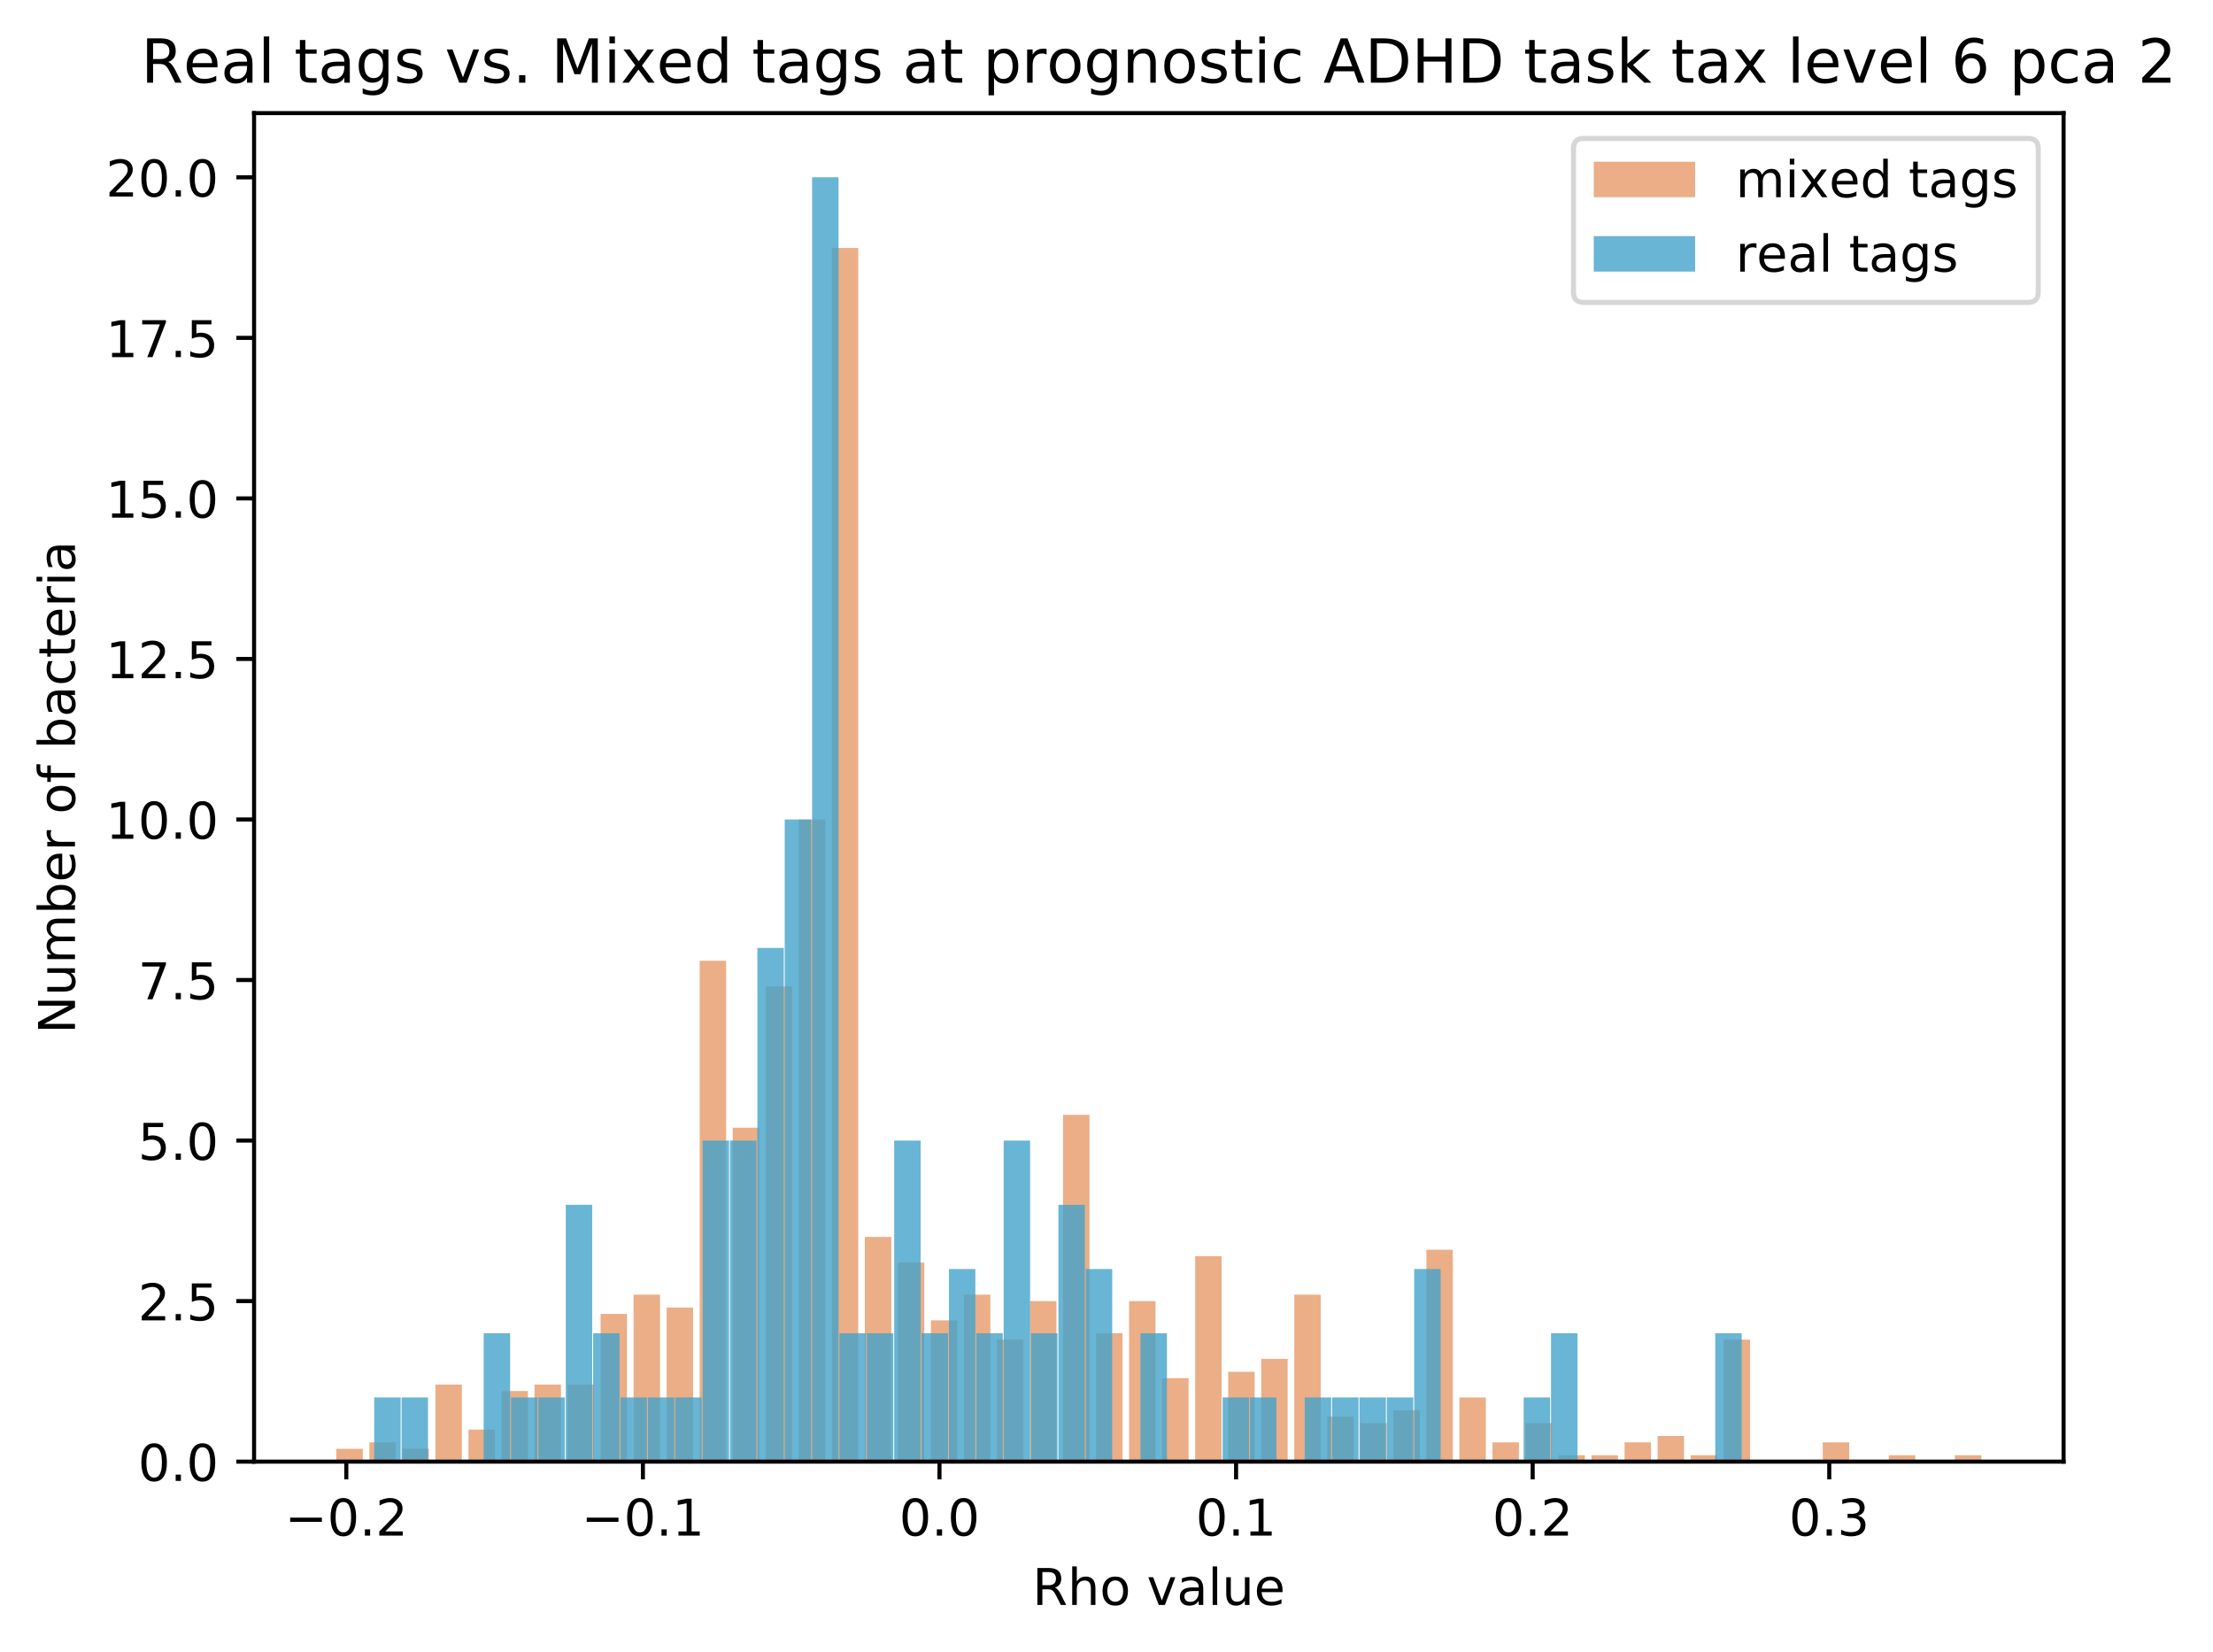 <?xml version="1.0" encoding="utf-8" standalone="no"?>
<!DOCTYPE svg PUBLIC "-//W3C//DTD SVG 1.1//EN"
  "http://www.w3.org/Graphics/SVG/1.1/DTD/svg11.dtd">
<!-- Created with matplotlib (https://matplotlib.org/) -->
<svg height="325.986pt" version="1.1" viewBox="0 0 436.754 325.986" width="436.754pt" xmlns="http://www.w3.org/2000/svg" xmlns:xlink="http://www.w3.org/1999/xlink">
 <defs>
  <style type="text/css">
*{stroke-linecap:butt;stroke-linejoin:round;}
  </style>
 </defs>
 <g id="figure_1">
  <g id="patch_1">
   <path d="M 0 325.986 
L 436.754 325.986 
L 436.754 0 
L 0 0 
z
" style="fill:#ffffff;"/>
  </g>
  <g id="axes_1">
   <g id="patch_2">
    <path d="M 50.144 288.43 
L 407.264 288.43 
L 407.264 22.318 
L 50.144 22.318 
z
" style="fill:#ffffff;"/>
   </g>
   <g id="patch_3">
    <path clip-path="url(#p347e529876)" d="M 66.376 288.43 
L 71.592 288.43 
L 71.592 285.896 
L 66.376 285.896 
z
" style="fill:#d95f0e;opacity:0.5;"/>
   </g>
   <g id="patch_4">
    <path clip-path="url(#p347e529876)" d="M 72.896 288.43 
L 78.111 288.43 
L 78.111 284.629 
L 72.896 284.629 
z
" style="fill:#d95f0e;opacity:0.5;"/>
   </g>
   <g id="patch_5">
    <path clip-path="url(#p347e529876)" d="M 79.415 288.43 
L 84.63 288.43 
L 84.63 285.896 
L 79.415 285.896 
z
" style="fill:#d95f0e;opacity:0.5;"/>
   </g>
   <g id="patch_6">
    <path clip-path="url(#p347e529876)" d="M 85.934 288.43 
L 91.149 288.43 
L 91.149 273.224 
L 85.934 273.224 
z
" style="fill:#d95f0e;opacity:0.5;"/>
   </g>
   <g id="patch_7">
    <path clip-path="url(#p347e529876)" d="M 92.453 288.43 
L 97.668 288.43 
L 97.668 282.094 
L 92.453 282.094 
z
" style="fill:#d95f0e;opacity:0.5;"/>
   </g>
   <g id="patch_8">
    <path clip-path="url(#p347e529876)" d="M 98.972 288.43 
L 104.188 288.43 
L 104.188 274.491 
L 98.972 274.491 
z
" style="fill:#d95f0e;opacity:0.5;"/>
   </g>
   <g id="patch_9">
    <path clip-path="url(#p347e529876)" d="M 105.491 288.43 
L 110.707 288.43 
L 110.707 273.224 
L 105.491 273.224 
z
" style="fill:#d95f0e;opacity:0.5;"/>
   </g>
   <g id="patch_10">
    <path clip-path="url(#p347e529876)" d="M 112.011 288.43 
L 117.226 288.43 
L 117.226 273.224 
L 112.011 273.224 
z
" style="fill:#d95f0e;opacity:0.5;"/>
   </g>
   <g id="patch_11">
    <path clip-path="url(#p347e529876)" d="M 118.53 288.43 
L 123.745 288.43 
L 123.745 259.285 
L 118.53 259.285 
z
" style="fill:#d95f0e;opacity:0.5;"/>
   </g>
   <g id="patch_12">
    <path clip-path="url(#p347e529876)" d="M 125.049 288.43 
L 130.264 288.43 
L 130.264 255.483 
L 125.049 255.483 
z
" style="fill:#d95f0e;opacity:0.5;"/>
   </g>
   <g id="patch_13">
    <path clip-path="url(#p347e529876)" d="M 131.568 288.43 
L 136.783 288.43 
L 136.783 258.017 
L 131.568 258.017 
z
" style="fill:#d95f0e;opacity:0.5;"/>
   </g>
   <g id="patch_14">
    <path clip-path="url(#p347e529876)" d="M 138.087 288.43 
L 143.303 288.43 
L 143.303 189.589 
L 138.087 189.589 
z
" style="fill:#d95f0e;opacity:0.5;"/>
   </g>
   <g id="patch_15">
    <path clip-path="url(#p347e529876)" d="M 144.606 288.43 
L 149.822 288.43 
L 149.822 222.536 
L 144.606 222.536 
z
" style="fill:#d95f0e;opacity:0.5;"/>
   </g>
   <g id="patch_16">
    <path clip-path="url(#p347e529876)" d="M 151.126 288.43 
L 156.341 288.43 
L 156.341 194.657 
L 151.126 194.657 
z
" style="fill:#d95f0e;opacity:0.5;"/>
   </g>
   <g id="patch_17">
    <path clip-path="url(#p347e529876)" d="M 157.645 288.43 
L 162.86 288.43 
L 162.86 161.71 
L 157.645 161.71 
z
" style="fill:#d95f0e;opacity:0.5;"/>
   </g>
   <g id="patch_18">
    <path clip-path="url(#p347e529876)" d="M 164.164 288.43 
L 169.379 288.43 
L 169.379 48.929 
L 164.164 48.929 
z
" style="fill:#d95f0e;opacity:0.5;"/>
   </g>
   <g id="patch_19">
    <path clip-path="url(#p347e529876)" d="M 170.683 288.43 
L 175.898 288.43 
L 175.898 244.078 
L 170.683 244.078 
z
" style="fill:#d95f0e;opacity:0.5;"/>
   </g>
   <g id="patch_20">
    <path clip-path="url(#p347e529876)" d="M 177.202 288.43 
L 182.418 288.43 
L 182.418 249.147 
L 177.202 249.147 
z
" style="fill:#d95f0e;opacity:0.5;"/>
   </g>
   <g id="patch_21">
    <path clip-path="url(#p347e529876)" d="M 183.721 288.43 
L 188.937 288.43 
L 188.937 260.552 
L 183.721 260.552 
z
" style="fill:#d95f0e;opacity:0.5;"/>
   </g>
   <g id="patch_22">
    <path clip-path="url(#p347e529876)" d="M 190.241 288.43 
L 195.456 288.43 
L 195.456 255.483 
L 190.241 255.483 
z
" style="fill:#d95f0e;opacity:0.5;"/>
   </g>
   <g id="patch_23">
    <path clip-path="url(#p347e529876)" d="M 196.76 288.43 
L 201.975 288.43 
L 201.975 264.353 
L 196.76 264.353 
z
" style="fill:#d95f0e;opacity:0.5;"/>
   </g>
   <g id="patch_24">
    <path clip-path="url(#p347e529876)" d="M 203.279 288.43 
L 208.494 288.43 
L 208.494 256.75 
L 203.279 256.75 
z
" style="fill:#d95f0e;opacity:0.5;"/>
   </g>
   <g id="patch_25">
    <path clip-path="url(#p347e529876)" d="M 209.798 288.43 
L 215.013 288.43 
L 215.013 220.001 
L 209.798 220.001 
z
" style="fill:#d95f0e;opacity:0.5;"/>
   </g>
   <g id="patch_26">
    <path clip-path="url(#p347e529876)" d="M 216.317 288.43 
L 221.533 288.43 
L 221.533 263.086 
L 216.317 263.086 
z
" style="fill:#d95f0e;opacity:0.5;"/>
   </g>
   <g id="patch_27">
    <path clip-path="url(#p347e529876)" d="M 222.836 288.43 
L 228.052 288.43 
L 228.052 256.75 
L 222.836 256.75 
z
" style="fill:#d95f0e;opacity:0.5;"/>
   </g>
   <g id="patch_28">
    <path clip-path="url(#p347e529876)" d="M 229.356 288.43 
L 234.571 288.43 
L 234.571 271.957 
L 229.356 271.957 
z
" style="fill:#d95f0e;opacity:0.5;"/>
   </g>
   <g id="patch_29">
    <path clip-path="url(#p347e529876)" d="M 235.875 288.43 
L 241.09 288.43 
L 241.09 247.88 
L 235.875 247.88 
z
" style="fill:#d95f0e;opacity:0.5;"/>
   </g>
   <g id="patch_30">
    <path clip-path="url(#p347e529876)" d="M 242.394 288.43 
L 247.609 288.43 
L 247.609 270.689 
L 242.394 270.689 
z
" style="fill:#d95f0e;opacity:0.5;"/>
   </g>
   <g id="patch_31">
    <path clip-path="url(#p347e529876)" d="M 248.913 288.43 
L 254.129 288.43 
L 254.129 268.155 
L 248.913 268.155 
z
" style="fill:#d95f0e;opacity:0.5;"/>
   </g>
   <g id="patch_32">
    <path clip-path="url(#p347e529876)" d="M 255.432 288.43 
L 260.648 288.43 
L 260.648 255.483 
L 255.432 255.483 
z
" style="fill:#d95f0e;opacity:0.5;"/>
   </g>
   <g id="patch_33">
    <path clip-path="url(#p347e529876)" d="M 261.952 288.43 
L 267.167 288.43 
L 267.167 279.56 
L 261.952 279.56 
z
" style="fill:#d95f0e;opacity:0.5;"/>
   </g>
   <g id="patch_34">
    <path clip-path="url(#p347e529876)" d="M 268.471 288.43 
L 273.686 288.43 
L 273.686 280.827 
L 268.471 280.827 
z
" style="fill:#d95f0e;opacity:0.5;"/>
   </g>
   <g id="patch_35">
    <path clip-path="url(#p347e529876)" d="M 274.99 288.43 
L 280.205 288.43 
L 280.205 278.293 
L 274.99 278.293 
z
" style="fill:#d95f0e;opacity:0.5;"/>
   </g>
   <g id="patch_36">
    <path clip-path="url(#p347e529876)" d="M 281.509 288.43 
L 286.724 288.43 
L 286.724 246.613 
L 281.509 246.613 
z
" style="fill:#d95f0e;opacity:0.5;"/>
   </g>
   <g id="patch_37">
    <path clip-path="url(#p347e529876)" d="M 288.028 288.43 
L 293.244 288.43 
L 293.244 275.758 
L 288.028 275.758 
z
" style="fill:#d95f0e;opacity:0.5;"/>
   </g>
   <g id="patch_38">
    <path clip-path="url(#p347e529876)" d="M 294.547 288.43 
L 299.763 288.43 
L 299.763 284.629 
L 294.547 284.629 
z
" style="fill:#d95f0e;opacity:0.5;"/>
   </g>
   <g id="patch_39">
    <path clip-path="url(#p347e529876)" d="M 301.067 288.43 
L 306.282 288.43 
L 306.282 280.827 
L 301.067 280.827 
z
" style="fill:#d95f0e;opacity:0.5;"/>
   </g>
   <g id="patch_40">
    <path clip-path="url(#p347e529876)" d="M 307.586 288.43 
L 312.801 288.43 
L 312.801 287.163 
L 307.586 287.163 
z
" style="fill:#d95f0e;opacity:0.5;"/>
   </g>
   <g id="patch_41">
    <path clip-path="url(#p347e529876)" d="M 314.105 288.43 
L 319.32 288.43 
L 319.32 287.163 
L 314.105 287.163 
z
" style="fill:#d95f0e;opacity:0.5;"/>
   </g>
   <g id="patch_42">
    <path clip-path="url(#p347e529876)" d="M 320.624 288.43 
L 325.839 288.43 
L 325.839 284.629 
L 320.624 284.629 
z
" style="fill:#d95f0e;opacity:0.5;"/>
   </g>
   <g id="patch_43">
    <path clip-path="url(#p347e529876)" d="M 327.143 288.43 
L 332.359 288.43 
L 332.359 283.361 
L 327.143 283.361 
z
" style="fill:#d95f0e;opacity:0.5;"/>
   </g>
   <g id="patch_44">
    <path clip-path="url(#p347e529876)" d="M 333.662 288.43 
L 338.878 288.43 
L 338.878 287.163 
L 333.662 287.163 
z
" style="fill:#d95f0e;opacity:0.5;"/>
   </g>
   <g id="patch_45">
    <path clip-path="url(#p347e529876)" d="M 340.182 288.43 
L 345.397 288.43 
L 345.397 264.353 
L 340.182 264.353 
z
" style="fill:#d95f0e;opacity:0.5;"/>
   </g>
   <g id="patch_46">
    <path clip-path="url(#p347e529876)" d="M 346.701 288.43 
L 351.916 288.43 
L 351.916 288.43 
L 346.701 288.43 
z
" style="fill:#d95f0e;opacity:0.5;"/>
   </g>
   <g id="patch_47">
    <path clip-path="url(#p347e529876)" d="M 353.22 288.43 
L 358.435 288.43 
L 358.435 288.43 
L 353.22 288.43 
z
" style="fill:#d95f0e;opacity:0.5;"/>
   </g>
   <g id="patch_48">
    <path clip-path="url(#p347e529876)" d="M 359.739 288.43 
L 364.954 288.43 
L 364.954 284.629 
L 359.739 284.629 
z
" style="fill:#d95f0e;opacity:0.5;"/>
   </g>
   <g id="patch_49">
    <path clip-path="url(#p347e529876)" d="M 366.258 288.43 
L 371.474 288.43 
L 371.474 288.43 
L 366.258 288.43 
z
" style="fill:#d95f0e;opacity:0.5;"/>
   </g>
   <g id="patch_50">
    <path clip-path="url(#p347e529876)" d="M 372.777 288.43 
L 377.993 288.43 
L 377.993 287.163 
L 372.777 287.163 
z
" style="fill:#d95f0e;opacity:0.5;"/>
   </g>
   <g id="patch_51">
    <path clip-path="url(#p347e529876)" d="M 379.297 288.43 
L 384.512 288.43 
L 384.512 288.43 
L 379.297 288.43 
z
" style="fill:#d95f0e;opacity:0.5;"/>
   </g>
   <g id="patch_52">
    <path clip-path="url(#p347e529876)" d="M 385.816 288.43 
L 391.031 288.43 
L 391.031 287.163 
L 385.816 287.163 
z
" style="fill:#d95f0e;opacity:0.5;"/>
   </g>
   <g id="patch_53">
    <path clip-path="url(#p347e529876)" d="M 73.852 288.43 
L 79.067 288.43 
L 79.067 275.758 
L 73.852 275.758 
z
" style="fill:#43a2ca;opacity:0.8;"/>
   </g>
   <g id="patch_54">
    <path clip-path="url(#p347e529876)" d="M 79.253 288.43 
L 84.469 288.43 
L 84.469 275.758 
L 79.253 275.758 
z
" style="fill:#43a2ca;opacity:0.8;"/>
   </g>
   <g id="patch_55">
    <path clip-path="url(#p347e529876)" d="M 84.655 288.43 
L 89.87 288.43 
L 89.87 288.43 
L 84.655 288.43 
z
" style="fill:#43a2ca;opacity:0.8;"/>
   </g>
   <g id="patch_56">
    <path clip-path="url(#p347e529876)" d="M 90.056 288.43 
L 95.272 288.43 
L 95.272 288.43 
L 90.056 288.43 
z
" style="fill:#43a2ca;opacity:0.8;"/>
   </g>
   <g id="patch_57">
    <path clip-path="url(#p347e529876)" d="M 95.458 288.43 
L 100.673 288.43 
L 100.673 263.086 
L 95.458 263.086 
z
" style="fill:#43a2ca;opacity:0.8;"/>
   </g>
   <g id="patch_58">
    <path clip-path="url(#p347e529876)" d="M 100.859 288.43 
L 106.074 288.43 
L 106.074 275.758 
L 100.859 275.758 
z
" style="fill:#43a2ca;opacity:0.8;"/>
   </g>
   <g id="patch_59">
    <path clip-path="url(#p347e529876)" d="M 106.26 288.43 
L 111.476 288.43 
L 111.476 275.758 
L 106.26 275.758 
z
" style="fill:#43a2ca;opacity:0.8;"/>
   </g>
   <g id="patch_60">
    <path clip-path="url(#p347e529876)" d="M 111.662 288.43 
L 116.877 288.43 
L 116.877 237.742 
L 111.662 237.742 
z
" style="fill:#43a2ca;opacity:0.8;"/>
   </g>
   <g id="patch_61">
    <path clip-path="url(#p347e529876)" d="M 117.063 288.43 
L 122.278 288.43 
L 122.278 263.086 
L 117.063 263.086 
z
" style="fill:#43a2ca;opacity:0.8;"/>
   </g>
   <g id="patch_62">
    <path clip-path="url(#p347e529876)" d="M 122.464 288.43 
L 127.68 288.43 
L 127.68 275.758 
L 122.464 275.758 
z
" style="fill:#43a2ca;opacity:0.8;"/>
   </g>
   <g id="patch_63">
    <path clip-path="url(#p347e529876)" d="M 127.866 288.43 
L 133.081 288.43 
L 133.081 275.758 
L 127.866 275.758 
z
" style="fill:#43a2ca;opacity:0.8;"/>
   </g>
   <g id="patch_64">
    <path clip-path="url(#p347e529876)" d="M 133.267 288.43 
L 138.482 288.43 
L 138.482 275.758 
L 133.267 275.758 
z
" style="fill:#43a2ca;opacity:0.8;"/>
   </g>
   <g id="patch_65">
    <path clip-path="url(#p347e529876)" d="M 138.668 288.43 
L 143.884 288.43 
L 143.884 225.07 
L 138.668 225.07 
z
" style="fill:#43a2ca;opacity:0.8;"/>
   </g>
   <g id="patch_66">
    <path clip-path="url(#p347e529876)" d="M 144.07 288.43 
L 149.285 288.43 
L 149.285 225.07 
L 144.07 225.07 
z
" style="fill:#43a2ca;opacity:0.8;"/>
   </g>
   <g id="patch_67">
    <path clip-path="url(#p347e529876)" d="M 149.471 288.43 
L 154.686 288.43 
L 154.686 187.054 
L 149.471 187.054 
z
" style="fill:#43a2ca;opacity:0.8;"/>
   </g>
   <g id="patch_68">
    <path clip-path="url(#p347e529876)" d="M 154.872 288.43 
L 160.088 288.43 
L 160.088 161.71 
L 154.872 161.71 
z
" style="fill:#43a2ca;opacity:0.8;"/>
   </g>
   <g id="patch_69">
    <path clip-path="url(#p347e529876)" d="M 160.274 288.43 
L 165.489 288.43 
L 165.489 34.99 
L 160.274 34.99 
z
" style="fill:#43a2ca;opacity:0.8;"/>
   </g>
   <g id="patch_70">
    <path clip-path="url(#p347e529876)" d="M 165.675 288.43 
L 170.89 288.43 
L 170.89 263.086 
L 165.675 263.086 
z
" style="fill:#43a2ca;opacity:0.8;"/>
   </g>
   <g id="patch_71">
    <path clip-path="url(#p347e529876)" d="M 171.076 288.43 
L 176.292 288.43 
L 176.292 263.086 
L 171.076 263.086 
z
" style="fill:#43a2ca;opacity:0.8;"/>
   </g>
   <g id="patch_72">
    <path clip-path="url(#p347e529876)" d="M 176.478 288.43 
L 181.693 288.43 
L 181.693 225.07 
L 176.478 225.07 
z
" style="fill:#43a2ca;opacity:0.8;"/>
   </g>
   <g id="patch_73">
    <path clip-path="url(#p347e529876)" d="M 181.879 288.43 
L 187.094 288.43 
L 187.094 263.086 
L 181.879 263.086 
z
" style="fill:#43a2ca;opacity:0.8;"/>
   </g>
   <g id="patch_74">
    <path clip-path="url(#p347e529876)" d="M 187.281 288.43 
L 192.496 288.43 
L 192.496 250.414 
L 187.281 250.414 
z
" style="fill:#43a2ca;opacity:0.8;"/>
   </g>
   <g id="patch_75">
    <path clip-path="url(#p347e529876)" d="M 192.682 288.43 
L 197.897 288.43 
L 197.897 263.086 
L 192.682 263.086 
z
" style="fill:#43a2ca;opacity:0.8;"/>
   </g>
   <g id="patch_76">
    <path clip-path="url(#p347e529876)" d="M 198.083 288.43 
L 203.299 288.43 
L 203.299 225.07 
L 198.083 225.07 
z
" style="fill:#43a2ca;opacity:0.8;"/>
   </g>
   <g id="patch_77">
    <path clip-path="url(#p347e529876)" d="M 203.485 288.43 
L 208.7 288.43 
L 208.7 263.086 
L 203.485 263.086 
z
" style="fill:#43a2ca;opacity:0.8;"/>
   </g>
   <g id="patch_78">
    <path clip-path="url(#p347e529876)" d="M 208.886 288.43 
L 214.101 288.43 
L 214.101 237.742 
L 208.886 237.742 
z
" style="fill:#43a2ca;opacity:0.8;"/>
   </g>
   <g id="patch_79">
    <path clip-path="url(#p347e529876)" d="M 214.287 288.43 
L 219.503 288.43 
L 219.503 250.414 
L 214.287 250.414 
z
" style="fill:#43a2ca;opacity:0.8;"/>
   </g>
   <g id="patch_80">
    <path clip-path="url(#p347e529876)" d="M 219.689 288.43 
L 224.904 288.43 
L 224.904 288.43 
L 219.689 288.43 
z
" style="fill:#43a2ca;opacity:0.8;"/>
   </g>
   <g id="patch_81">
    <path clip-path="url(#p347e529876)" d="M 225.09 288.43 
L 230.305 288.43 
L 230.305 263.086 
L 225.09 263.086 
z
" style="fill:#43a2ca;opacity:0.8;"/>
   </g>
   <g id="patch_82">
    <path clip-path="url(#p347e529876)" d="M 230.491 288.43 
L 235.707 288.43 
L 235.707 288.43 
L 230.491 288.43 
z
" style="fill:#43a2ca;opacity:0.8;"/>
   </g>
   <g id="patch_83">
    <path clip-path="url(#p347e529876)" d="M 235.893 288.43 
L 241.108 288.43 
L 241.108 288.43 
L 235.893 288.43 
z
" style="fill:#43a2ca;opacity:0.8;"/>
   </g>
   <g id="patch_84">
    <path clip-path="url(#p347e529876)" d="M 241.294 288.43 
L 246.509 288.43 
L 246.509 275.758 
L 241.294 275.758 
z
" style="fill:#43a2ca;opacity:0.8;"/>
   </g>
   <g id="patch_85">
    <path clip-path="url(#p347e529876)" d="M 246.695 288.43 
L 251.911 288.43 
L 251.911 275.758 
L 246.695 275.758 
z
" style="fill:#43a2ca;opacity:0.8;"/>
   </g>
   <g id="patch_86">
    <path clip-path="url(#p347e529876)" d="M 252.097 288.43 
L 257.312 288.43 
L 257.312 288.43 
L 252.097 288.43 
z
" style="fill:#43a2ca;opacity:0.8;"/>
   </g>
   <g id="patch_87">
    <path clip-path="url(#p347e529876)" d="M 257.498 288.43 
L 262.713 288.43 
L 262.713 275.758 
L 257.498 275.758 
z
" style="fill:#43a2ca;opacity:0.8;"/>
   </g>
   <g id="patch_88">
    <path clip-path="url(#p347e529876)" d="M 262.899 288.43 
L 268.115 288.43 
L 268.115 275.758 
L 262.899 275.758 
z
" style="fill:#43a2ca;opacity:0.8;"/>
   </g>
   <g id="patch_89">
    <path clip-path="url(#p347e529876)" d="M 268.301 288.43 
L 273.516 288.43 
L 273.516 275.758 
L 268.301 275.758 
z
" style="fill:#43a2ca;opacity:0.8;"/>
   </g>
   <g id="patch_90">
    <path clip-path="url(#p347e529876)" d="M 273.702 288.43 
L 278.917 288.43 
L 278.917 275.758 
L 273.702 275.758 
z
" style="fill:#43a2ca;opacity:0.8;"/>
   </g>
   <g id="patch_91">
    <path clip-path="url(#p347e529876)" d="M 279.103 288.43 
L 284.319 288.43 
L 284.319 250.414 
L 279.103 250.414 
z
" style="fill:#43a2ca;opacity:0.8;"/>
   </g>
   <g id="patch_92">
    <path clip-path="url(#p347e529876)" d="M 284.505 288.43 
L 289.72 288.43 
L 289.72 288.43 
L 284.505 288.43 
z
" style="fill:#43a2ca;opacity:0.8;"/>
   </g>
   <g id="patch_93">
    <path clip-path="url(#p347e529876)" d="M 289.906 288.43 
L 295.122 288.43 
L 295.122 288.43 
L 289.906 288.43 
z
" style="fill:#43a2ca;opacity:0.8;"/>
   </g>
   <g id="patch_94">
    <path clip-path="url(#p347e529876)" d="M 295.308 288.43 
L 300.523 288.43 
L 300.523 288.43 
L 295.308 288.43 
z
" style="fill:#43a2ca;opacity:0.8;"/>
   </g>
   <g id="patch_95">
    <path clip-path="url(#p347e529876)" d="M 300.709 288.43 
L 305.924 288.43 
L 305.924 275.758 
L 300.709 275.758 
z
" style="fill:#43a2ca;opacity:0.8;"/>
   </g>
   <g id="patch_96">
    <path clip-path="url(#p347e529876)" d="M 306.11 288.43 
L 311.326 288.43 
L 311.326 263.086 
L 306.11 263.086 
z
" style="fill:#43a2ca;opacity:0.8;"/>
   </g>
   <g id="patch_97">
    <path clip-path="url(#p347e529876)" d="M 311.512 288.43 
L 316.727 288.43 
L 316.727 288.43 
L 311.512 288.43 
z
" style="fill:#43a2ca;opacity:0.8;"/>
   </g>
   <g id="patch_98">
    <path clip-path="url(#p347e529876)" d="M 316.913 288.43 
L 322.128 288.43 
L 322.128 288.43 
L 316.913 288.43 
z
" style="fill:#43a2ca;opacity:0.8;"/>
   </g>
   <g id="patch_99">
    <path clip-path="url(#p347e529876)" d="M 322.314 288.43 
L 327.53 288.43 
L 327.53 288.43 
L 322.314 288.43 
z
" style="fill:#43a2ca;opacity:0.8;"/>
   </g>
   <g id="patch_100">
    <path clip-path="url(#p347e529876)" d="M 327.716 288.43 
L 332.931 288.43 
L 332.931 288.43 
L 327.716 288.43 
z
" style="fill:#43a2ca;opacity:0.8;"/>
   </g>
   <g id="patch_101">
    <path clip-path="url(#p347e529876)" d="M 333.117 288.43 
L 338.332 288.43 
L 338.332 288.43 
L 333.117 288.43 
z
" style="fill:#43a2ca;opacity:0.8;"/>
   </g>
   <g id="patch_102">
    <path clip-path="url(#p347e529876)" d="M 338.518 288.43 
L 343.734 288.43 
L 343.734 263.086 
L 338.518 263.086 
z
" style="fill:#43a2ca;opacity:0.8;"/>
   </g>
   <g id="matplotlib.axis_1">
    <g id="xtick_1">
     <g id="line2d_1">
      <defs>
       <path d="M 0 0 
L 0 3.5 
" id="m3e6e221040" style="stroke:#000000;stroke-width:0.8;"/>
      </defs>
      <g>
       <use style="stroke:#000000;stroke-width:0.8;" x="68.347" xlink:href="#m3e6e221040" y="288.43"/>
      </g>
     </g>
     <g id="text_1">
      <!-- −0.2 -->
      <defs>
       <path d="M 10.594 35.5 
L 73.188 35.5 
L 73.188 27.203 
L 10.594 27.203 
z
" id="DejaVuSans-8722"/>
       <path d="M 31.781 66.406 
Q 24.172 66.406 20.328 58.906 
Q 16.5 51.422 16.5 36.375 
Q 16.5 21.391 20.328 13.891 
Q 24.172 6.391 31.781 6.391 
Q 39.453 6.391 43.281 13.891 
Q 47.125 21.391 47.125 36.375 
Q 47.125 51.422 43.281 58.906 
Q 39.453 66.406 31.781 66.406 
z
M 31.781 74.219 
Q 44.047 74.219 50.516 64.516 
Q 56.984 54.828 56.984 36.375 
Q 56.984 17.969 50.516 8.266 
Q 44.047 -1.422 31.781 -1.422 
Q 19.531 -1.422 13.062 8.266 
Q 6.594 17.969 6.594 36.375 
Q 6.594 54.828 13.062 64.516 
Q 19.531 74.219 31.781 74.219 
z
" id="DejaVuSans-48"/>
       <path d="M 10.688 12.406 
L 21 12.406 
L 21 0 
L 10.688 0 
z
" id="DejaVuSans-46"/>
       <path d="M 19.188 8.297 
L 53.609 8.297 
L 53.609 0 
L 7.328 0 
L 7.328 8.297 
Q 12.938 14.109 22.625 23.891 
Q 32.328 33.688 34.812 36.531 
Q 39.547 41.844 41.422 45.531 
Q 43.312 49.219 43.312 52.781 
Q 43.312 58.594 39.234 62.25 
Q 35.156 65.922 28.609 65.922 
Q 23.969 65.922 18.812 64.312 
Q 13.672 62.703 7.812 59.422 
L 7.812 69.391 
Q 13.766 71.781 18.938 73 
Q 24.125 74.219 28.422 74.219 
Q 39.75 74.219 46.484 68.547 
Q 53.219 62.891 53.219 53.422 
Q 53.219 48.922 51.531 44.891 
Q 49.859 40.875 45.406 35.406 
Q 44.188 33.984 37.641 27.219 
Q 31.109 20.453 19.188 8.297 
z
" id="DejaVuSans-50"/>
      </defs>
      <g transform="translate(56.206 303.029)scale(0.1 -0.1)">
       <use xlink:href="#DejaVuSans-8722"/>
       <use x="83.789" xlink:href="#DejaVuSans-48"/>
       <use x="147.412" xlink:href="#DejaVuSans-46"/>
       <use x="179.199" xlink:href="#DejaVuSans-50"/>
      </g>
     </g>
    </g>
    <g id="xtick_2">
     <g id="line2d_2">
      <g>
       <use style="stroke:#000000;stroke-width:0.8;" x="126.882" xlink:href="#m3e6e221040" y="288.43"/>
      </g>
     </g>
     <g id="text_2">
      <!-- −0.1 -->
      <defs>
       <path d="M 12.406 8.297 
L 28.516 8.297 
L 28.516 63.922 
L 10.984 60.406 
L 10.984 69.391 
L 28.422 72.906 
L 38.281 72.906 
L 38.281 8.297 
L 54.391 8.297 
L 54.391 0 
L 12.406 0 
z
" id="DejaVuSans-49"/>
      </defs>
      <g transform="translate(114.74 303.029)scale(0.1 -0.1)">
       <use xlink:href="#DejaVuSans-8722"/>
       <use x="83.789" xlink:href="#DejaVuSans-48"/>
       <use x="147.412" xlink:href="#DejaVuSans-46"/>
       <use x="179.199" xlink:href="#DejaVuSans-49"/>
      </g>
     </g>
    </g>
    <g id="xtick_3">
     <g id="line2d_3">
      <g>
       <use style="stroke:#000000;stroke-width:0.8;" x="185.416" xlink:href="#m3e6e221040" y="288.43"/>
      </g>
     </g>
     <g id="text_3">
      <!-- 0.0 -->
      <g transform="translate(177.465 303.029)scale(0.1 -0.1)">
       <use xlink:href="#DejaVuSans-48"/>
       <use x="63.623" xlink:href="#DejaVuSans-46"/>
       <use x="95.41" xlink:href="#DejaVuSans-48"/>
      </g>
     </g>
    </g>
    <g id="xtick_4">
     <g id="line2d_4">
      <g>
       <use style="stroke:#000000;stroke-width:0.8;" x="243.951" xlink:href="#m3e6e221040" y="288.43"/>
      </g>
     </g>
     <g id="text_4">
      <!-- 0.1 -->
      <g transform="translate(235.999 303.029)scale(0.1 -0.1)">
       <use xlink:href="#DejaVuSans-48"/>
       <use x="63.623" xlink:href="#DejaVuSans-46"/>
       <use x="95.41" xlink:href="#DejaVuSans-49"/>
      </g>
     </g>
    </g>
    <g id="xtick_5">
     <g id="line2d_5">
      <g>
       <use style="stroke:#000000;stroke-width:0.8;" x="302.485" xlink:href="#m3e6e221040" y="288.43"/>
      </g>
     </g>
     <g id="text_5">
      <!-- 0.2 -->
      <g transform="translate(294.534 303.029)scale(0.1 -0.1)">
       <use xlink:href="#DejaVuSans-48"/>
       <use x="63.623" xlink:href="#DejaVuSans-46"/>
       <use x="95.41" xlink:href="#DejaVuSans-50"/>
      </g>
     </g>
    </g>
    <g id="xtick_6">
     <g id="line2d_6">
      <g>
       <use style="stroke:#000000;stroke-width:0.8;" x="361.02" xlink:href="#m3e6e221040" y="288.43"/>
      </g>
     </g>
     <g id="text_6">
      <!-- 0.3 -->
      <defs>
       <path d="M 40.578 39.312 
Q 47.656 37.797 51.625 33 
Q 55.609 28.219 55.609 21.188 
Q 55.609 10.406 48.188 4.484 
Q 40.766 -1.422 27.094 -1.422 
Q 22.516 -1.422 17.656 -0.516 
Q 12.797 0.391 7.625 2.203 
L 7.625 11.719 
Q 11.719 9.328 16.594 8.109 
Q 21.484 6.891 26.812 6.891 
Q 36.078 6.891 40.938 10.547 
Q 45.797 14.203 45.797 21.188 
Q 45.797 27.641 41.281 31.266 
Q 36.766 34.906 28.719 34.906 
L 20.219 34.906 
L 20.219 43.016 
L 29.109 43.016 
Q 36.375 43.016 40.234 45.922 
Q 44.094 48.828 44.094 54.297 
Q 44.094 59.906 40.109 62.906 
Q 36.141 65.922 28.719 65.922 
Q 24.656 65.922 20.016 65.031 
Q 15.375 64.156 9.812 62.312 
L 9.812 71.094 
Q 15.438 72.656 20.344 73.438 
Q 25.25 74.219 29.594 74.219 
Q 40.828 74.219 47.359 69.109 
Q 53.906 64.016 53.906 55.328 
Q 53.906 49.266 50.438 45.094 
Q 46.969 40.922 40.578 39.312 
z
" id="DejaVuSans-51"/>
      </defs>
      <g transform="translate(353.068 303.029)scale(0.1 -0.1)">
       <use xlink:href="#DejaVuSans-48"/>
       <use x="63.623" xlink:href="#DejaVuSans-46"/>
       <use x="95.41" xlink:href="#DejaVuSans-51"/>
      </g>
     </g>
    </g>
    <g id="text_7">
     <!-- Rho value -->
     <defs>
      <path d="M 44.391 34.188 
Q 47.562 33.109 50.562 29.594 
Q 53.562 26.078 56.594 19.922 
L 66.609 0 
L 56 0 
L 46.688 18.703 
Q 43.062 26.031 39.672 28.422 
Q 36.281 30.812 30.422 30.812 
L 19.672 30.812 
L 19.672 0 
L 9.812 0 
L 9.812 72.906 
L 32.078 72.906 
Q 44.578 72.906 50.734 67.672 
Q 56.891 62.453 56.891 51.906 
Q 56.891 45.016 53.688 40.469 
Q 50.484 35.938 44.391 34.188 
z
M 19.672 64.797 
L 19.672 38.922 
L 32.078 38.922 
Q 39.203 38.922 42.844 42.219 
Q 46.484 45.516 46.484 51.906 
Q 46.484 58.297 42.844 61.547 
Q 39.203 64.797 32.078 64.797 
z
" id="DejaVuSans-82"/>
      <path d="M 54.891 33.016 
L 54.891 0 
L 45.906 0 
L 45.906 32.719 
Q 45.906 40.484 42.875 44.328 
Q 39.844 48.188 33.797 48.188 
Q 26.516 48.188 22.312 43.547 
Q 18.109 38.922 18.109 30.906 
L 18.109 0 
L 9.078 0 
L 9.078 75.984 
L 18.109 75.984 
L 18.109 46.188 
Q 21.344 51.125 25.703 53.562 
Q 30.078 56 35.797 56 
Q 45.219 56 50.047 50.172 
Q 54.891 44.344 54.891 33.016 
z
" id="DejaVuSans-104"/>
      <path d="M 30.609 48.391 
Q 23.391 48.391 19.188 42.75 
Q 14.984 37.109 14.984 27.297 
Q 14.984 17.484 19.156 11.844 
Q 23.344 6.203 30.609 6.203 
Q 37.797 6.203 41.984 11.859 
Q 46.188 17.531 46.188 27.297 
Q 46.188 37.016 41.984 42.703 
Q 37.797 48.391 30.609 48.391 
z
M 30.609 56 
Q 42.328 56 49.016 48.375 
Q 55.719 40.766 55.719 27.297 
Q 55.719 13.875 49.016 6.219 
Q 42.328 -1.422 30.609 -1.422 
Q 18.844 -1.422 12.172 6.219 
Q 5.516 13.875 5.516 27.297 
Q 5.516 40.766 12.172 48.375 
Q 18.844 56 30.609 56 
z
" id="DejaVuSans-111"/>
      <path id="DejaVuSans-32"/>
      <path d="M 2.984 54.688 
L 12.5 54.688 
L 29.594 8.797 
L 46.688 54.688 
L 56.203 54.688 
L 35.688 0 
L 23.484 0 
z
" id="DejaVuSans-118"/>
      <path d="M 34.281 27.484 
Q 23.391 27.484 19.188 25 
Q 14.984 22.516 14.984 16.5 
Q 14.984 11.719 18.141 8.906 
Q 21.297 6.109 26.703 6.109 
Q 34.188 6.109 38.703 11.406 
Q 43.219 16.703 43.219 25.484 
L 43.219 27.484 
z
M 52.203 31.203 
L 52.203 0 
L 43.219 0 
L 43.219 8.297 
Q 40.141 3.328 35.547 0.953 
Q 30.953 -1.422 24.312 -1.422 
Q 15.922 -1.422 10.953 3.297 
Q 6 8.016 6 15.922 
Q 6 25.141 12.172 29.828 
Q 18.359 34.516 30.609 34.516 
L 43.219 34.516 
L 43.219 35.406 
Q 43.219 41.609 39.141 45 
Q 35.062 48.391 27.688 48.391 
Q 23 48.391 18.547 47.266 
Q 14.109 46.141 10.016 43.891 
L 10.016 52.203 
Q 14.938 54.109 19.578 55.047 
Q 24.219 56 28.609 56 
Q 40.484 56 46.344 49.844 
Q 52.203 43.703 52.203 31.203 
z
" id="DejaVuSans-97"/>
      <path d="M 9.422 75.984 
L 18.406 75.984 
L 18.406 0 
L 9.422 0 
z
" id="DejaVuSans-108"/>
      <path d="M 8.5 21.578 
L 8.5 54.688 
L 17.484 54.688 
L 17.484 21.922 
Q 17.484 14.156 20.5 10.266 
Q 23.531 6.391 29.594 6.391 
Q 36.859 6.391 41.078 11.031 
Q 45.312 15.672 45.312 23.688 
L 45.312 54.688 
L 54.297 54.688 
L 54.297 0 
L 45.312 0 
L 45.312 8.406 
Q 42.047 3.422 37.719 1 
Q 33.406 -1.422 27.688 -1.422 
Q 18.266 -1.422 13.375 4.438 
Q 8.5 10.297 8.5 21.578 
z
M 31.109 56 
z
" id="DejaVuSans-117"/>
      <path d="M 56.203 29.594 
L 56.203 25.203 
L 14.891 25.203 
Q 15.484 15.922 20.484 11.062 
Q 25.484 6.203 34.422 6.203 
Q 39.594 6.203 44.453 7.469 
Q 49.312 8.734 54.109 11.281 
L 54.109 2.781 
Q 49.266 0.734 44.188 -0.344 
Q 39.109 -1.422 33.891 -1.422 
Q 20.797 -1.422 13.156 6.188 
Q 5.516 13.812 5.516 26.812 
Q 5.516 40.234 12.766 48.109 
Q 20.016 56 32.328 56 
Q 43.359 56 49.781 48.891 
Q 56.203 41.797 56.203 29.594 
z
M 47.219 32.234 
Q 47.125 39.594 43.094 43.984 
Q 39.062 48.391 32.422 48.391 
Q 24.906 48.391 20.391 44.141 
Q 15.875 39.891 15.188 32.172 
z
" id="DejaVuSans-101"/>
     </defs>
     <g transform="translate(203.755 316.707)scale(0.1 -0.1)">
      <use xlink:href="#DejaVuSans-82"/>
      <use x="69.482" xlink:href="#DejaVuSans-104"/>
      <use x="132.861" xlink:href="#DejaVuSans-111"/>
      <use x="194.043" xlink:href="#DejaVuSans-32"/>
      <use x="225.83" xlink:href="#DejaVuSans-118"/>
      <use x="285.01" xlink:href="#DejaVuSans-97"/>
      <use x="346.289" xlink:href="#DejaVuSans-108"/>
      <use x="374.072" xlink:href="#DejaVuSans-117"/>
      <use x="437.451" xlink:href="#DejaVuSans-101"/>
     </g>
    </g>
   </g>
   <g id="matplotlib.axis_2">
    <g id="ytick_1">
     <g id="line2d_7">
      <defs>
       <path d="M 0 0 
L -3.5 0 
" id="m61f78d0e9e" style="stroke:#000000;stroke-width:0.8;"/>
      </defs>
      <g>
       <use style="stroke:#000000;stroke-width:0.8;" x="50.144" xlink:href="#m61f78d0e9e" y="288.43"/>
      </g>
     </g>
     <g id="text_8">
      <!-- 0.0 -->
      <g transform="translate(27.241 292.229)scale(0.1 -0.1)">
       <use xlink:href="#DejaVuSans-48"/>
       <use x="63.623" xlink:href="#DejaVuSans-46"/>
       <use x="95.41" xlink:href="#DejaVuSans-48"/>
      </g>
     </g>
    </g>
    <g id="ytick_2">
     <g id="line2d_8">
      <g>
       <use style="stroke:#000000;stroke-width:0.8;" x="50.144" xlink:href="#m61f78d0e9e" y="256.75"/>
      </g>
     </g>
     <g id="text_9">
      <!-- 2.5 -->
      <defs>
       <path d="M 10.797 72.906 
L 49.516 72.906 
L 49.516 64.594 
L 19.828 64.594 
L 19.828 46.734 
Q 21.969 47.469 24.109 47.828 
Q 26.266 48.188 28.422 48.188 
Q 40.625 48.188 47.75 41.5 
Q 54.891 34.812 54.891 23.391 
Q 54.891 11.625 47.562 5.094 
Q 40.234 -1.422 26.906 -1.422 
Q 22.312 -1.422 17.547 -0.641 
Q 12.797 0.141 7.719 1.703 
L 7.719 11.625 
Q 12.109 9.234 16.797 8.062 
Q 21.484 6.891 26.703 6.891 
Q 35.156 6.891 40.078 11.328 
Q 45.016 15.766 45.016 23.391 
Q 45.016 31 40.078 35.438 
Q 35.156 39.891 26.703 39.891 
Q 22.75 39.891 18.812 39.016 
Q 14.891 38.141 10.797 36.281 
z
" id="DejaVuSans-53"/>
      </defs>
      <g transform="translate(27.241 260.549)scale(0.1 -0.1)">
       <use xlink:href="#DejaVuSans-50"/>
       <use x="63.623" xlink:href="#DejaVuSans-46"/>
       <use x="95.41" xlink:href="#DejaVuSans-53"/>
      </g>
     </g>
    </g>
    <g id="ytick_3">
     <g id="line2d_9">
      <g>
       <use style="stroke:#000000;stroke-width:0.8;" x="50.144" xlink:href="#m61f78d0e9e" y="225.07"/>
      </g>
     </g>
     <g id="text_10">
      <!-- 5.0 -->
      <g transform="translate(27.241 228.869)scale(0.1 -0.1)">
       <use xlink:href="#DejaVuSans-53"/>
       <use x="63.623" xlink:href="#DejaVuSans-46"/>
       <use x="95.41" xlink:href="#DejaVuSans-48"/>
      </g>
     </g>
    </g>
    <g id="ytick_4">
     <g id="line2d_10">
      <g>
       <use style="stroke:#000000;stroke-width:0.8;" x="50.144" xlink:href="#m61f78d0e9e" y="193.39"/>
      </g>
     </g>
     <g id="text_11">
      <!-- 7.5 -->
      <defs>
       <path d="M 8.203 72.906 
L 55.078 72.906 
L 55.078 68.703 
L 28.609 0 
L 18.312 0 
L 43.219 64.594 
L 8.203 64.594 
z
" id="DejaVuSans-55"/>
      </defs>
      <g transform="translate(27.241 197.189)scale(0.1 -0.1)">
       <use xlink:href="#DejaVuSans-55"/>
       <use x="63.623" xlink:href="#DejaVuSans-46"/>
       <use x="95.41" xlink:href="#DejaVuSans-53"/>
      </g>
     </g>
    </g>
    <g id="ytick_5">
     <g id="line2d_11">
      <g>
       <use style="stroke:#000000;stroke-width:0.8;" x="50.144" xlink:href="#m61f78d0e9e" y="161.71"/>
      </g>
     </g>
     <g id="text_12">
      <!-- 10.0 -->
      <g transform="translate(20.878 165.509)scale(0.1 -0.1)">
       <use xlink:href="#DejaVuSans-49"/>
       <use x="63.623" xlink:href="#DejaVuSans-48"/>
       <use x="127.246" xlink:href="#DejaVuSans-46"/>
       <use x="159.033" xlink:href="#DejaVuSans-48"/>
      </g>
     </g>
    </g>
    <g id="ytick_6">
     <g id="line2d_12">
      <g>
       <use style="stroke:#000000;stroke-width:0.8;" x="50.144" xlink:href="#m61f78d0e9e" y="130.03"/>
      </g>
     </g>
     <g id="text_13">
      <!-- 12.5 -->
      <g transform="translate(20.878 133.829)scale(0.1 -0.1)">
       <use xlink:href="#DejaVuSans-49"/>
       <use x="63.623" xlink:href="#DejaVuSans-50"/>
       <use x="127.246" xlink:href="#DejaVuSans-46"/>
       <use x="159.033" xlink:href="#DejaVuSans-53"/>
      </g>
     </g>
    </g>
    <g id="ytick_7">
     <g id="line2d_13">
      <g>
       <use style="stroke:#000000;stroke-width:0.8;" x="50.144" xlink:href="#m61f78d0e9e" y="98.35"/>
      </g>
     </g>
     <g id="text_14">
      <!-- 15.0 -->
      <g transform="translate(20.878 102.149)scale(0.1 -0.1)">
       <use xlink:href="#DejaVuSans-49"/>
       <use x="63.623" xlink:href="#DejaVuSans-53"/>
       <use x="127.246" xlink:href="#DejaVuSans-46"/>
       <use x="159.033" xlink:href="#DejaVuSans-48"/>
      </g>
     </g>
    </g>
    <g id="ytick_8">
     <g id="line2d_14">
      <g>
       <use style="stroke:#000000;stroke-width:0.8;" x="50.144" xlink:href="#m61f78d0e9e" y="66.67"/>
      </g>
     </g>
     <g id="text_15">
      <!-- 17.5 -->
      <g transform="translate(20.878 70.469)scale(0.1 -0.1)">
       <use xlink:href="#DejaVuSans-49"/>
       <use x="63.623" xlink:href="#DejaVuSans-55"/>
       <use x="127.246" xlink:href="#DejaVuSans-46"/>
       <use x="159.033" xlink:href="#DejaVuSans-53"/>
      </g>
     </g>
    </g>
    <g id="ytick_9">
     <g id="line2d_15">
      <g>
       <use style="stroke:#000000;stroke-width:0.8;" x="50.144" xlink:href="#m61f78d0e9e" y="34.99"/>
      </g>
     </g>
     <g id="text_16">
      <!-- 20.0 -->
      <g transform="translate(20.878 38.789)scale(0.1 -0.1)">
       <use xlink:href="#DejaVuSans-50"/>
       <use x="63.623" xlink:href="#DejaVuSans-48"/>
       <use x="127.246" xlink:href="#DejaVuSans-46"/>
       <use x="159.033" xlink:href="#DejaVuSans-48"/>
      </g>
     </g>
    </g>
    <g id="text_17">
     <!-- Number of bacteria -->
     <defs>
      <path d="M 9.812 72.906 
L 23.094 72.906 
L 55.422 11.922 
L 55.422 72.906 
L 64.984 72.906 
L 64.984 0 
L 51.703 0 
L 19.391 60.984 
L 19.391 0 
L 9.812 0 
z
" id="DejaVuSans-78"/>
      <path d="M 52 44.188 
Q 55.375 50.25 60.062 53.125 
Q 64.75 56 71.094 56 
Q 79.641 56 84.281 50.016 
Q 88.922 44.047 88.922 33.016 
L 88.922 0 
L 79.891 0 
L 79.891 32.719 
Q 79.891 40.578 77.094 44.375 
Q 74.312 48.188 68.609 48.188 
Q 61.625 48.188 57.562 43.547 
Q 53.516 38.922 53.516 30.906 
L 53.516 0 
L 44.484 0 
L 44.484 32.719 
Q 44.484 40.625 41.703 44.406 
Q 38.922 48.188 33.109 48.188 
Q 26.219 48.188 22.156 43.531 
Q 18.109 38.875 18.109 30.906 
L 18.109 0 
L 9.078 0 
L 9.078 54.688 
L 18.109 54.688 
L 18.109 46.188 
Q 21.188 51.219 25.484 53.609 
Q 29.781 56 35.688 56 
Q 41.656 56 45.828 52.969 
Q 50 49.953 52 44.188 
z
" id="DejaVuSans-109"/>
      <path d="M 48.688 27.297 
Q 48.688 37.203 44.609 42.844 
Q 40.531 48.484 33.406 48.484 
Q 26.266 48.484 22.188 42.844 
Q 18.109 37.203 18.109 27.297 
Q 18.109 17.391 22.188 11.75 
Q 26.266 6.109 33.406 6.109 
Q 40.531 6.109 44.609 11.75 
Q 48.688 17.391 48.688 27.297 
z
M 18.109 46.391 
Q 20.953 51.266 25.266 53.625 
Q 29.594 56 35.594 56 
Q 45.562 56 51.781 48.094 
Q 58.016 40.188 58.016 27.297 
Q 58.016 14.406 51.781 6.484 
Q 45.562 -1.422 35.594 -1.422 
Q 29.594 -1.422 25.266 0.953 
Q 20.953 3.328 18.109 8.203 
L 18.109 0 
L 9.078 0 
L 9.078 75.984 
L 18.109 75.984 
z
" id="DejaVuSans-98"/>
      <path d="M 41.109 46.297 
Q 39.594 47.172 37.812 47.578 
Q 36.031 48 33.891 48 
Q 26.266 48 22.188 43.047 
Q 18.109 38.094 18.109 28.812 
L 18.109 0 
L 9.078 0 
L 9.078 54.688 
L 18.109 54.688 
L 18.109 46.188 
Q 20.953 51.172 25.484 53.578 
Q 30.031 56 36.531 56 
Q 37.453 56 38.578 55.875 
Q 39.703 55.766 41.062 55.516 
z
" id="DejaVuSans-114"/>
      <path d="M 37.109 75.984 
L 37.109 68.5 
L 28.516 68.5 
Q 23.688 68.5 21.797 66.547 
Q 19.922 64.594 19.922 59.516 
L 19.922 54.688 
L 34.719 54.688 
L 34.719 47.703 
L 19.922 47.703 
L 19.922 0 
L 10.891 0 
L 10.891 47.703 
L 2.297 47.703 
L 2.297 54.688 
L 10.891 54.688 
L 10.891 58.5 
Q 10.891 67.625 15.141 71.797 
Q 19.391 75.984 28.609 75.984 
z
" id="DejaVuSans-102"/>
      <path d="M 48.781 52.594 
L 48.781 44.188 
Q 44.969 46.297 41.141 47.344 
Q 37.312 48.391 33.406 48.391 
Q 24.656 48.391 19.812 42.844 
Q 14.984 37.312 14.984 27.297 
Q 14.984 17.281 19.812 11.734 
Q 24.656 6.203 33.406 6.203 
Q 37.312 6.203 41.141 7.25 
Q 44.969 8.297 48.781 10.406 
L 48.781 2.094 
Q 45.016 0.344 40.984 -0.531 
Q 36.969 -1.422 32.422 -1.422 
Q 20.062 -1.422 12.781 6.344 
Q 5.516 14.109 5.516 27.297 
Q 5.516 40.672 12.859 48.328 
Q 20.219 56 33.016 56 
Q 37.156 56 41.109 55.141 
Q 45.062 54.297 48.781 52.594 
z
" id="DejaVuSans-99"/>
      <path d="M 18.312 70.219 
L 18.312 54.688 
L 36.812 54.688 
L 36.812 47.703 
L 18.312 47.703 
L 18.312 18.016 
Q 18.312 11.328 20.141 9.422 
Q 21.969 7.516 27.594 7.516 
L 36.812 7.516 
L 36.812 0 
L 27.594 0 
Q 17.188 0 13.234 3.875 
Q 9.281 7.766 9.281 18.016 
L 9.281 47.703 
L 2.688 47.703 
L 2.688 54.688 
L 9.281 54.688 
L 9.281 70.219 
z
" id="DejaVuSans-116"/>
      <path d="M 9.422 54.688 
L 18.406 54.688 
L 18.406 0 
L 9.422 0 
z
M 9.422 75.984 
L 18.406 75.984 
L 18.406 64.594 
L 9.422 64.594 
z
" id="DejaVuSans-105"/>
     </defs>
     <g transform="translate(14.798 203.991)rotate(-90)scale(0.1 -0.1)">
      <use xlink:href="#DejaVuSans-78"/>
      <use x="74.805" xlink:href="#DejaVuSans-117"/>
      <use x="138.184" xlink:href="#DejaVuSans-109"/>
      <use x="235.596" xlink:href="#DejaVuSans-98"/>
      <use x="299.072" xlink:href="#DejaVuSans-101"/>
      <use x="360.596" xlink:href="#DejaVuSans-114"/>
      <use x="401.709" xlink:href="#DejaVuSans-32"/>
      <use x="433.496" xlink:href="#DejaVuSans-111"/>
      <use x="494.678" xlink:href="#DejaVuSans-102"/>
      <use x="529.883" xlink:href="#DejaVuSans-32"/>
      <use x="561.67" xlink:href="#DejaVuSans-98"/>
      <use x="625.146" xlink:href="#DejaVuSans-97"/>
      <use x="686.426" xlink:href="#DejaVuSans-99"/>
      <use x="741.406" xlink:href="#DejaVuSans-116"/>
      <use x="780.615" xlink:href="#DejaVuSans-101"/>
      <use x="842.139" xlink:href="#DejaVuSans-114"/>
      <use x="883.252" xlink:href="#DejaVuSans-105"/>
      <use x="911.035" xlink:href="#DejaVuSans-97"/>
     </g>
    </g>
   </g>
   <g id="patch_103">
    <path d="M 50.144 288.43 
L 50.144 22.318 
" style="fill:none;stroke:#000000;stroke-linecap:square;stroke-linejoin:miter;stroke-width:0.8;"/>
   </g>
   <g id="patch_104">
    <path d="M 407.264 288.43 
L 407.264 22.318 
" style="fill:none;stroke:#000000;stroke-linecap:square;stroke-linejoin:miter;stroke-width:0.8;"/>
   </g>
   <g id="patch_105">
    <path d="M 50.144 288.43 
L 407.264 288.43 
" style="fill:none;stroke:#000000;stroke-linecap:square;stroke-linejoin:miter;stroke-width:0.8;"/>
   </g>
   <g id="patch_106">
    <path d="M 50.144 22.318 
L 407.264 22.318 
" style="fill:none;stroke:#000000;stroke-linecap:square;stroke-linejoin:miter;stroke-width:0.8;"/>
   </g>
   <g id="text_18">
    <!-- Real tags vs. Mixed tags at prognostic ADHD task tax level 6 pca 2 -->
    <defs>
     <path d="M 45.406 27.984 
Q 45.406 37.75 41.375 43.109 
Q 37.359 48.484 30.078 48.484 
Q 22.859 48.484 18.828 43.109 
Q 14.797 37.75 14.797 27.984 
Q 14.797 18.266 18.828 12.891 
Q 22.859 7.516 30.078 7.516 
Q 37.359 7.516 41.375 12.891 
Q 45.406 18.266 45.406 27.984 
z
M 54.391 6.781 
Q 54.391 -7.172 48.188 -13.984 
Q 42 -20.797 29.203 -20.797 
Q 24.469 -20.797 20.266 -20.094 
Q 16.062 -19.391 12.109 -17.922 
L 12.109 -9.188 
Q 16.062 -11.328 19.922 -12.344 
Q 23.781 -13.375 27.781 -13.375 
Q 36.625 -13.375 41.016 -8.766 
Q 45.406 -4.156 45.406 5.172 
L 45.406 9.625 
Q 42.625 4.781 38.281 2.391 
Q 33.938 0 27.875 0 
Q 17.828 0 11.672 7.656 
Q 5.516 15.328 5.516 27.984 
Q 5.516 40.672 11.672 48.328 
Q 17.828 56 27.875 56 
Q 33.938 56 38.281 53.609 
Q 42.625 51.219 45.406 46.391 
L 45.406 54.688 
L 54.391 54.688 
z
" id="DejaVuSans-103"/>
     <path d="M 44.281 53.078 
L 44.281 44.578 
Q 40.484 46.531 36.375 47.5 
Q 32.281 48.484 27.875 48.484 
Q 21.188 48.484 17.844 46.438 
Q 14.5 44.391 14.5 40.281 
Q 14.5 37.156 16.891 35.375 
Q 19.281 33.594 26.516 31.984 
L 29.594 31.297 
Q 39.156 29.25 43.188 25.516 
Q 47.219 21.781 47.219 15.094 
Q 47.219 7.469 41.188 3.016 
Q 35.156 -1.422 24.609 -1.422 
Q 20.219 -1.422 15.453 -0.562 
Q 10.688 0.297 5.422 2 
L 5.422 11.281 
Q 10.406 8.688 15.234 7.391 
Q 20.062 6.109 24.812 6.109 
Q 31.156 6.109 34.562 8.281 
Q 37.984 10.453 37.984 14.406 
Q 37.984 18.062 35.516 20.016 
Q 33.062 21.969 24.703 23.781 
L 21.578 24.516 
Q 13.234 26.266 9.516 29.906 
Q 5.812 33.547 5.812 39.891 
Q 5.812 47.609 11.281 51.797 
Q 16.75 56 26.812 56 
Q 31.781 56 36.172 55.266 
Q 40.578 54.547 44.281 53.078 
z
" id="DejaVuSans-115"/>
     <path d="M 9.812 72.906 
L 24.516 72.906 
L 43.109 23.297 
L 61.812 72.906 
L 76.516 72.906 
L 76.516 0 
L 66.891 0 
L 66.891 64.016 
L 48.094 14.016 
L 38.188 14.016 
L 19.391 64.016 
L 19.391 0 
L 9.812 0 
z
" id="DejaVuSans-77"/>
     <path d="M 54.891 54.688 
L 35.109 28.078 
L 55.906 0 
L 45.312 0 
L 29.391 21.484 
L 13.484 0 
L 2.875 0 
L 24.125 28.609 
L 4.688 54.688 
L 15.281 54.688 
L 29.781 35.203 
L 44.281 54.688 
z
" id="DejaVuSans-120"/>
     <path d="M 45.406 46.391 
L 45.406 75.984 
L 54.391 75.984 
L 54.391 0 
L 45.406 0 
L 45.406 8.203 
Q 42.578 3.328 38.25 0.953 
Q 33.938 -1.422 27.875 -1.422 
Q 17.969 -1.422 11.734 6.484 
Q 5.516 14.406 5.516 27.297 
Q 5.516 40.188 11.734 48.094 
Q 17.969 56 27.875 56 
Q 33.938 56 38.25 53.625 
Q 42.578 51.266 45.406 46.391 
z
M 14.797 27.297 
Q 14.797 17.391 18.875 11.75 
Q 22.953 6.109 30.078 6.109 
Q 37.203 6.109 41.297 11.75 
Q 45.406 17.391 45.406 27.297 
Q 45.406 37.203 41.297 42.844 
Q 37.203 48.484 30.078 48.484 
Q 22.953 48.484 18.875 42.844 
Q 14.797 37.203 14.797 27.297 
z
" id="DejaVuSans-100"/>
     <path d="M 18.109 8.203 
L 18.109 -20.797 
L 9.078 -20.797 
L 9.078 54.688 
L 18.109 54.688 
L 18.109 46.391 
Q 20.953 51.266 25.266 53.625 
Q 29.594 56 35.594 56 
Q 45.562 56 51.781 48.094 
Q 58.016 40.188 58.016 27.297 
Q 58.016 14.406 51.781 6.484 
Q 45.562 -1.422 35.594 -1.422 
Q 29.594 -1.422 25.266 0.953 
Q 20.953 3.328 18.109 8.203 
z
M 48.688 27.297 
Q 48.688 37.203 44.609 42.844 
Q 40.531 48.484 33.406 48.484 
Q 26.266 48.484 22.188 42.844 
Q 18.109 37.203 18.109 27.297 
Q 18.109 17.391 22.188 11.75 
Q 26.266 6.109 33.406 6.109 
Q 40.531 6.109 44.609 11.75 
Q 48.688 17.391 48.688 27.297 
z
" id="DejaVuSans-112"/>
     <path d="M 54.891 33.016 
L 54.891 0 
L 45.906 0 
L 45.906 32.719 
Q 45.906 40.484 42.875 44.328 
Q 39.844 48.188 33.797 48.188 
Q 26.516 48.188 22.312 43.547 
Q 18.109 38.922 18.109 30.906 
L 18.109 0 
L 9.078 0 
L 9.078 54.688 
L 18.109 54.688 
L 18.109 46.188 
Q 21.344 51.125 25.703 53.562 
Q 30.078 56 35.797 56 
Q 45.219 56 50.047 50.172 
Q 54.891 44.344 54.891 33.016 
z
" id="DejaVuSans-110"/>
     <path d="M 34.188 63.188 
L 20.797 26.906 
L 47.609 26.906 
z
M 28.609 72.906 
L 39.797 72.906 
L 67.578 0 
L 57.328 0 
L 50.688 18.703 
L 17.828 18.703 
L 11.188 0 
L 0.781 0 
z
" id="DejaVuSans-65"/>
     <path d="M 19.672 64.797 
L 19.672 8.109 
L 31.594 8.109 
Q 46.688 8.109 53.688 14.938 
Q 60.688 21.781 60.688 36.531 
Q 60.688 51.172 53.688 57.984 
Q 46.688 64.797 31.594 64.797 
z
M 9.812 72.906 
L 30.078 72.906 
Q 51.266 72.906 61.172 64.094 
Q 71.094 55.281 71.094 36.531 
Q 71.094 17.672 61.125 8.828 
Q 51.172 0 30.078 0 
L 9.812 0 
z
" id="DejaVuSans-68"/>
     <path d="M 9.812 72.906 
L 19.672 72.906 
L 19.672 43.016 
L 55.516 43.016 
L 55.516 72.906 
L 65.375 72.906 
L 65.375 0 
L 55.516 0 
L 55.516 34.719 
L 19.672 34.719 
L 19.672 0 
L 9.812 0 
z
" id="DejaVuSans-72"/>
     <path d="M 9.078 75.984 
L 18.109 75.984 
L 18.109 31.109 
L 44.922 54.688 
L 56.391 54.688 
L 27.391 29.109 
L 57.625 0 
L 45.906 0 
L 18.109 26.703 
L 18.109 0 
L 9.078 0 
z
" id="DejaVuSans-107"/>
     <path d="M 33.016 40.375 
Q 26.375 40.375 22.484 35.828 
Q 18.609 31.297 18.609 23.391 
Q 18.609 15.531 22.484 10.953 
Q 26.375 6.391 33.016 6.391 
Q 39.656 6.391 43.531 10.953 
Q 47.406 15.531 47.406 23.391 
Q 47.406 31.297 43.531 35.828 
Q 39.656 40.375 33.016 40.375 
z
M 52.594 71.297 
L 52.594 62.312 
Q 48.875 64.062 45.094 64.984 
Q 41.312 65.922 37.594 65.922 
Q 27.828 65.922 22.672 59.328 
Q 17.531 52.734 16.797 39.406 
Q 19.672 43.656 24.016 45.922 
Q 28.375 48.188 33.594 48.188 
Q 44.578 48.188 50.953 41.516 
Q 57.328 34.859 57.328 23.391 
Q 57.328 12.156 50.688 5.359 
Q 44.047 -1.422 33.016 -1.422 
Q 20.359 -1.422 13.672 8.266 
Q 6.984 17.969 6.984 36.375 
Q 6.984 53.656 15.188 63.938 
Q 23.391 74.219 37.203 74.219 
Q 40.922 74.219 44.703 73.484 
Q 48.484 72.75 52.594 71.297 
z
" id="DejaVuSans-54"/>
    </defs>
    <g transform="translate(27.854 16.318)scale(0.12 -0.12)">
     <use xlink:href="#DejaVuSans-82"/>
     <use x="69.42" xlink:href="#DejaVuSans-101"/>
     <use x="130.943" xlink:href="#DejaVuSans-97"/>
     <use x="192.223" xlink:href="#DejaVuSans-108"/>
     <use x="220.006" xlink:href="#DejaVuSans-32"/>
     <use x="251.793" xlink:href="#DejaVuSans-116"/>
     <use x="291.002" xlink:href="#DejaVuSans-97"/>
     <use x="352.281" xlink:href="#DejaVuSans-103"/>
     <use x="415.758" xlink:href="#DejaVuSans-115"/>
     <use x="467.857" xlink:href="#DejaVuSans-32"/>
     <use x="499.645" xlink:href="#DejaVuSans-118"/>
     <use x="558.824" xlink:href="#DejaVuSans-115"/>
     <use x="610.924" xlink:href="#DejaVuSans-46"/>
     <use x="642.711" xlink:href="#DejaVuSans-32"/>
     <use x="674.498" xlink:href="#DejaVuSans-77"/>
     <use x="760.777" xlink:href="#DejaVuSans-105"/>
     <use x="788.561" xlink:href="#DejaVuSans-120"/>
     <use x="847.693" xlink:href="#DejaVuSans-101"/>
     <use x="909.217" xlink:href="#DejaVuSans-100"/>
     <use x="972.693" xlink:href="#DejaVuSans-32"/>
     <use x="1004.48" xlink:href="#DejaVuSans-116"/>
     <use x="1043.689" xlink:href="#DejaVuSans-97"/>
     <use x="1104.969" xlink:href="#DejaVuSans-103"/>
     <use x="1168.445" xlink:href="#DejaVuSans-115"/>
     <use x="1220.545" xlink:href="#DejaVuSans-32"/>
     <use x="1252.332" xlink:href="#DejaVuSans-97"/>
     <use x="1313.611" xlink:href="#DejaVuSans-116"/>
     <use x="1352.82" xlink:href="#DejaVuSans-32"/>
     <use x="1384.607" xlink:href="#DejaVuSans-112"/>
     <use x="1448.084" xlink:href="#DejaVuSans-114"/>
     <use x="1489.166" xlink:href="#DejaVuSans-111"/>
     <use x="1550.348" xlink:href="#DejaVuSans-103"/>
     <use x="1613.824" xlink:href="#DejaVuSans-110"/>
     <use x="1677.203" xlink:href="#DejaVuSans-111"/>
     <use x="1738.385" xlink:href="#DejaVuSans-115"/>
     <use x="1790.484" xlink:href="#DejaVuSans-116"/>
     <use x="1829.693" xlink:href="#DejaVuSans-105"/>
     <use x="1857.477" xlink:href="#DejaVuSans-99"/>
     <use x="1912.457" xlink:href="#DejaVuSans-32"/>
     <use x="1944.244" xlink:href="#DejaVuSans-65"/>
     <use x="2012.652" xlink:href="#DejaVuSans-68"/>
     <use x="2089.654" xlink:href="#DejaVuSans-72"/>
     <use x="2164.85" xlink:href="#DejaVuSans-68"/>
     <use x="2241.852" xlink:href="#DejaVuSans-32"/>
     <use x="2273.639" xlink:href="#DejaVuSans-116"/>
     <use x="2312.848" xlink:href="#DejaVuSans-97"/>
     <use x="2374.127" xlink:href="#DejaVuSans-115"/>
     <use x="2426.227" xlink:href="#DejaVuSans-107"/>
     <use x="2484.137" xlink:href="#DejaVuSans-32"/>
     <use x="2515.924" xlink:href="#DejaVuSans-116"/>
     <use x="2555.133" xlink:href="#DejaVuSans-97"/>
     <use x="2616.412" xlink:href="#DejaVuSans-120"/>
     <use x="2675.592" xlink:href="#DejaVuSans-32"/>
     <use x="2707.379" xlink:href="#DejaVuSans-108"/>
     <use x="2735.162" xlink:href="#DejaVuSans-101"/>
     <use x="2796.686" xlink:href="#DejaVuSans-118"/>
     <use x="2855.865" xlink:href="#DejaVuSans-101"/>
     <use x="2917.389" xlink:href="#DejaVuSans-108"/>
     <use x="2945.172" xlink:href="#DejaVuSans-32"/>
     <use x="2976.959" xlink:href="#DejaVuSans-54"/>
     <use x="3040.582" xlink:href="#DejaVuSans-32"/>
     <use x="3072.369" xlink:href="#DejaVuSans-112"/>
     <use x="3135.846" xlink:href="#DejaVuSans-99"/>
     <use x="3190.826" xlink:href="#DejaVuSans-97"/>
     <use x="3252.105" xlink:href="#DejaVuSans-32"/>
     <use x="3283.893" xlink:href="#DejaVuSans-50"/>
    </g>
   </g>
   <g id="legend_1">
    <g id="patch_107">
     <path d="M 312.545 59.674 
L 400.264 59.674 
Q 402.264 59.674 402.264 57.674 
L 402.264 29.318 
Q 402.264 27.318 400.264 27.318 
L 312.545 27.318 
Q 310.545 27.318 310.545 29.318 
L 310.545 57.674 
Q 310.545 59.674 312.545 59.674 
z
" style="fill:#ffffff;opacity:0.8;stroke:#cccccc;stroke-linejoin:miter;"/>
    </g>
    <g id="patch_108">
     <path d="M 314.545 38.917 
L 334.545 38.917 
L 334.545 31.917 
L 314.545 31.917 
z
" style="fill:#d95f0e;opacity:0.5;"/>
    </g>
    <g id="text_19">
     <!-- mixed tags -->
     <g transform="translate(342.545 38.917)scale(0.1 -0.1)">
      <use xlink:href="#DejaVuSans-109"/>
      <use x="97.412" xlink:href="#DejaVuSans-105"/>
      <use x="125.195" xlink:href="#DejaVuSans-120"/>
      <use x="184.328" xlink:href="#DejaVuSans-101"/>
      <use x="245.852" xlink:href="#DejaVuSans-100"/>
      <use x="309.328" xlink:href="#DejaVuSans-32"/>
      <use x="341.115" xlink:href="#DejaVuSans-116"/>
      <use x="380.324" xlink:href="#DejaVuSans-97"/>
      <use x="441.604" xlink:href="#DejaVuSans-103"/>
      <use x="505.08" xlink:href="#DejaVuSans-115"/>
     </g>
    </g>
    <g id="patch_109">
     <path d="M 314.545 53.595 
L 334.545 53.595 
L 334.545 46.595 
L 314.545 46.595 
z
" style="fill:#43a2ca;opacity:0.8;"/>
    </g>
    <g id="text_20">
     <!-- real tags -->
     <g transform="translate(342.545 53.595)scale(0.1 -0.1)">
      <use xlink:href="#DejaVuSans-114"/>
      <use x="41.082" xlink:href="#DejaVuSans-101"/>
      <use x="102.605" xlink:href="#DejaVuSans-97"/>
      <use x="163.885" xlink:href="#DejaVuSans-108"/>
      <use x="191.668" xlink:href="#DejaVuSans-32"/>
      <use x="223.455" xlink:href="#DejaVuSans-116"/>
      <use x="262.664" xlink:href="#DejaVuSans-97"/>
      <use x="323.943" xlink:href="#DejaVuSans-103"/>
      <use x="387.42" xlink:href="#DejaVuSans-115"/>
     </g>
    </g>
   </g>
  </g>
 </g>
 <defs>
  <clipPath id="p347e529876">
   <rect height="266.112" width="357.12" x="50.144" y="22.318"/>
  </clipPath>
 </defs>
</svg>

